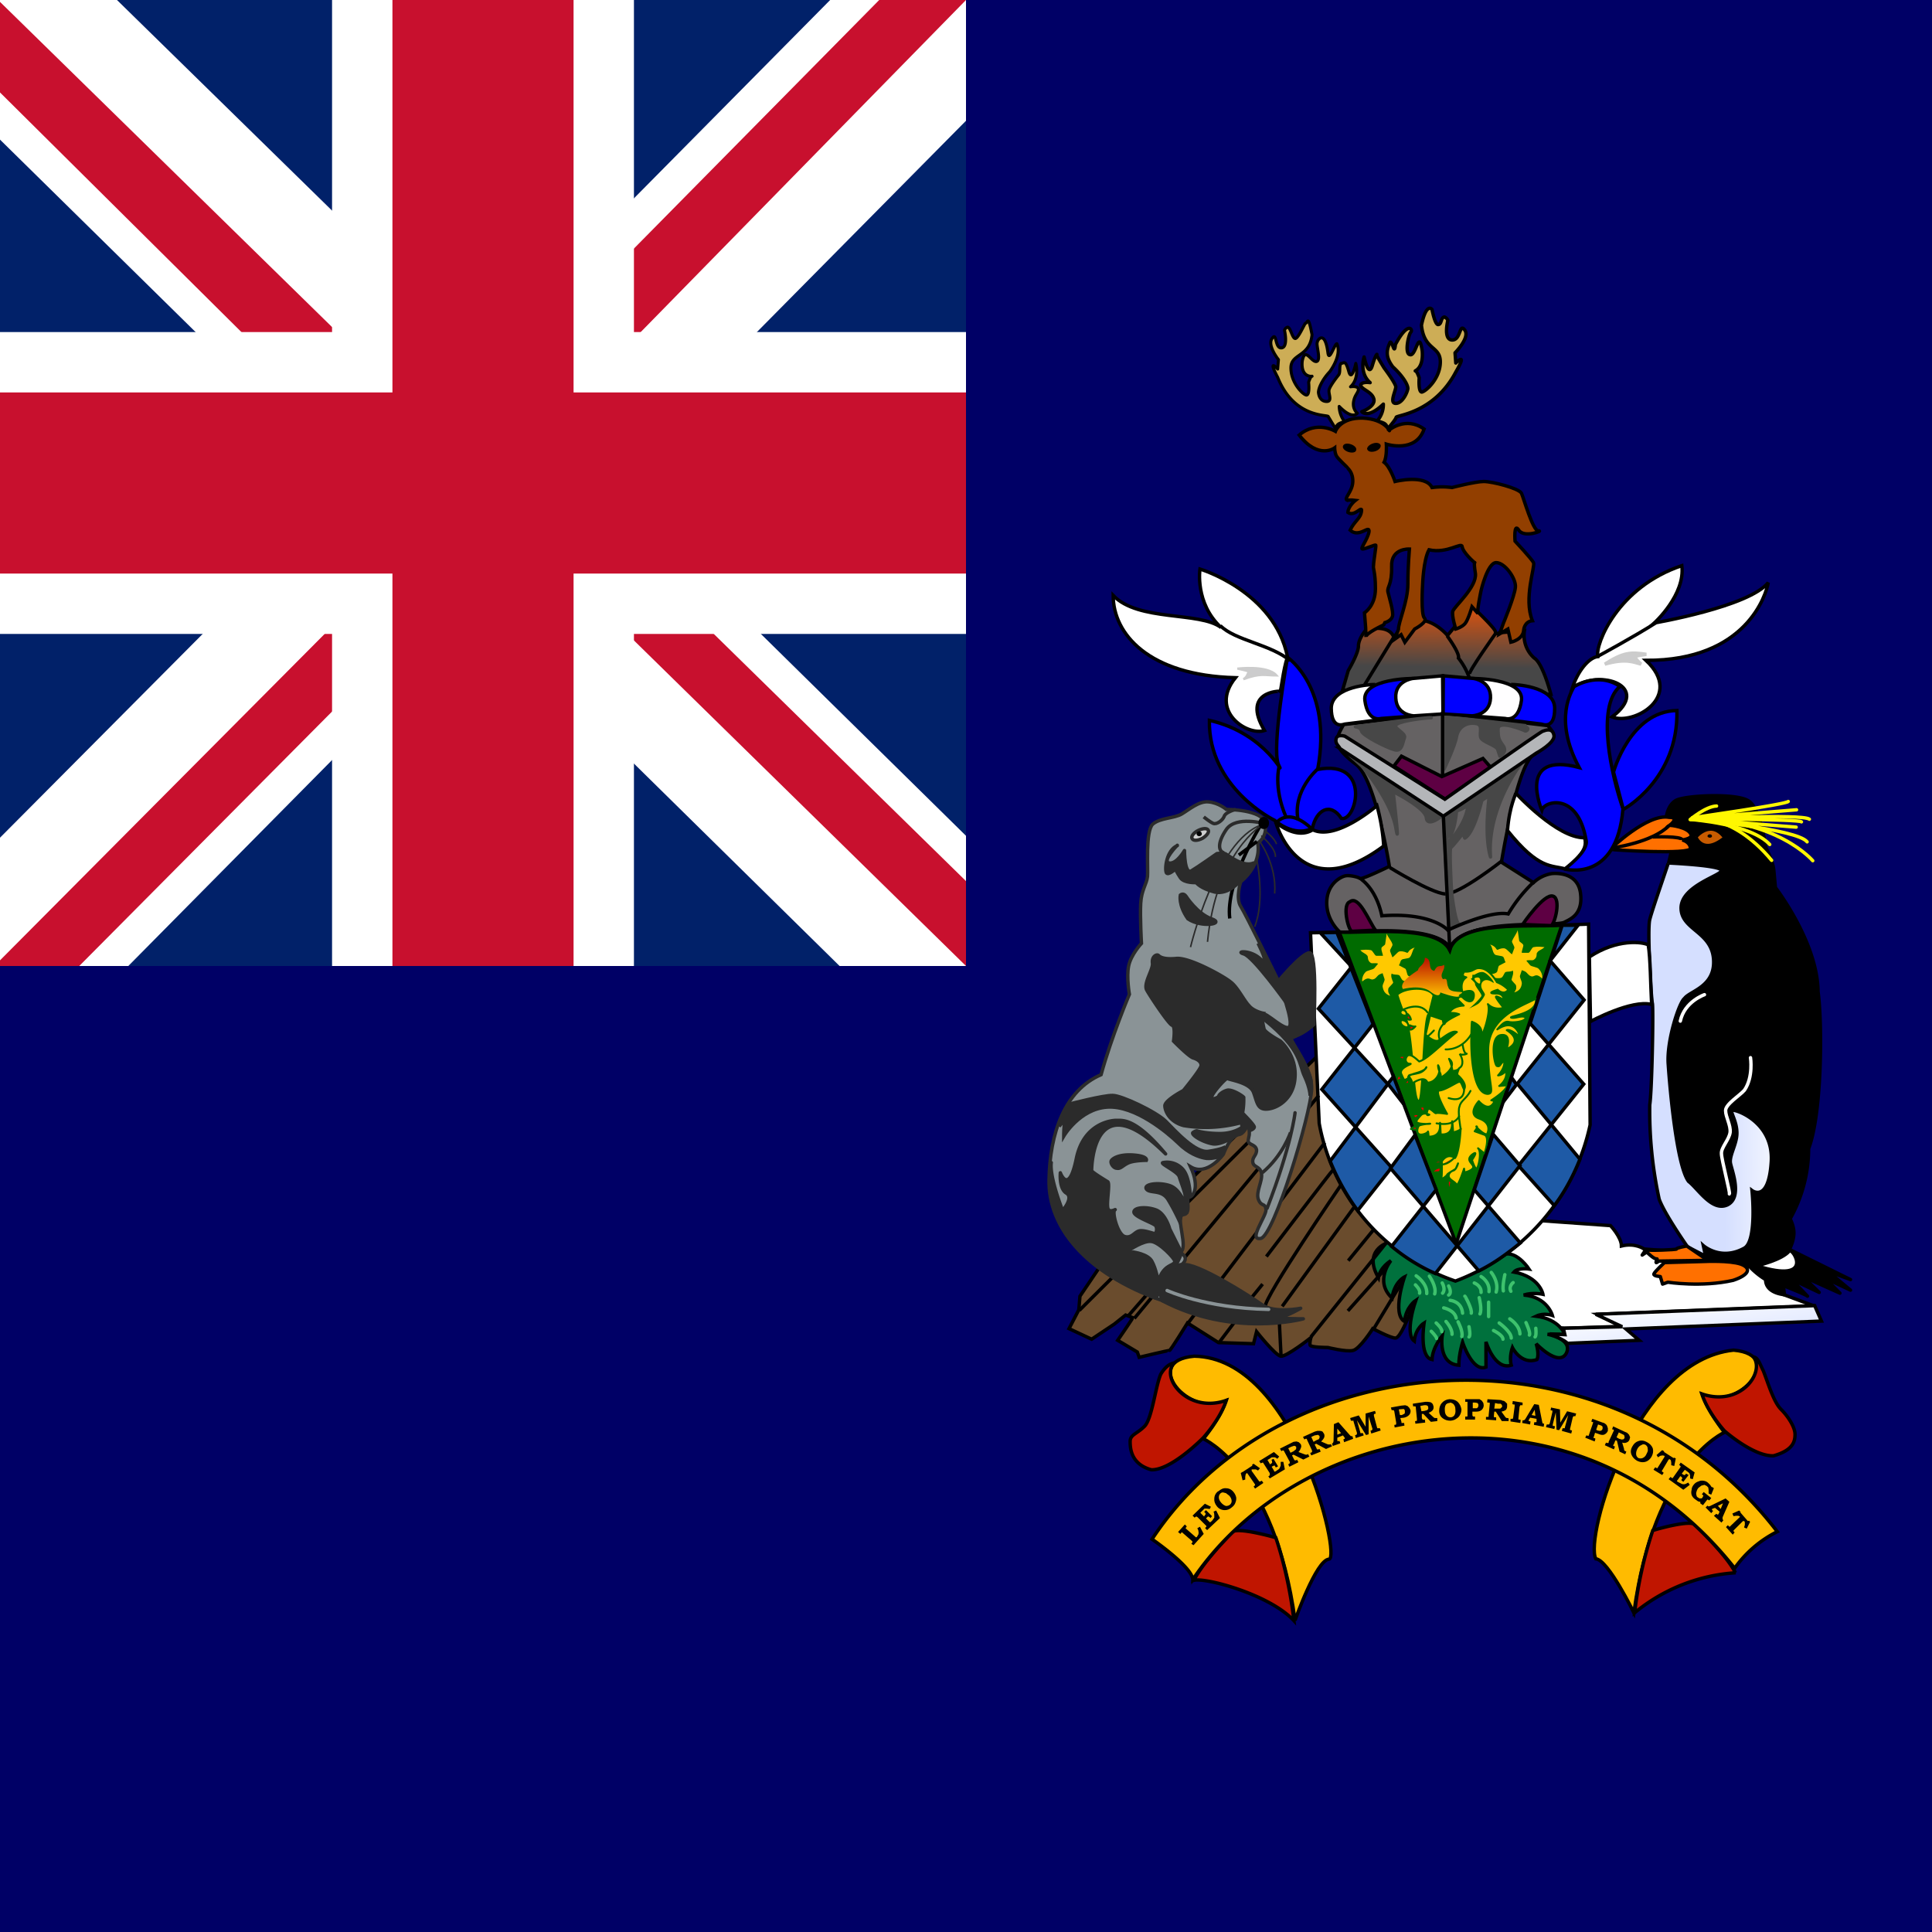 <svg xmlns="http://www.w3.org/2000/svg" width="1em" height="1em" viewBox="0 0 512 512"><defs><linearGradient id="flagGs1x10"><stop offset="0" stop-color="#d5dfff"/><stop offset="1" stop-color="#fff"/></linearGradient><linearGradient id="flagGs1x11"><stop offset="0" stop-color="#474747"/><stop offset="1" stop-color="#f50"/></linearGradient><linearGradient id="flagGs1x12" x1="109.3" x2="110.9" y1="218.5" y2="173.4" gradientTransform="matrix(1.033 0 0 .446 300.5 79.8)" gradientUnits="userSpaceOnUse" href="#flagGs1x11"/><linearGradient id="flagGs1x13" x1="125.9" x2="126" y1="316.4" y2="337.2" gradientTransform="matrix(.842 0 0 .547 300.5 79.8)" gradientUnits="userSpaceOnUse"><stop offset="0" stop-color="#b50000"/><stop offset="1" stop-color="#ffc500"/></linearGradient><linearGradient id="flagGs1x14" x1="407.9" x2="456.4" y1="149.4" y2="147.4" gradientTransform="matrix(.382 0 0 1.204 300.5 79.8)" gradientUnits="userSpaceOnUse" href="#flagGs1x10"/><linearGradient id="flagGs1x15" x1="215.8" x2="229" y1="103" y2="103" gradientTransform="matrix(.507 0 0 .909 300.5 79.8)" gradientUnits="userSpaceOnUse" href="#flagGs1x11"/><linearGradient id="flagGs1x16" x1="117.6" x2="78.2" y1="1040.4" y2="1003.7" gradientTransform="matrix(1.753 0 0 .263 300.5 79.8)" gradientUnits="userSpaceOnUse" href="#flagGs1x10"/><linearGradient id="flagGs1x17" x1="264.7" x2="255" y1="246" y2="226.4" gradientTransform="matrix(.606 0 0 .76 300.5 79.8)" gradientUnits="userSpaceOnUse" href="#flagGs1x10"/></defs><path fill="#006" d="M0 0h512v512H0Z"/><path fill="#6a4c2d" stroke="#000" stroke-width=".9" d="M373.4 348.6s-2.3 6-3.6 6c-1.3 0-6-2.5-6-2.5s-3.5 5.5-5.3 5.8c-1.8.4-6.6-.8-6.6-.8s-4.5 0-4.7-.6c-.2-.7.2-2 .2-2s-6.6 5.2-8 4.9c-1.5-.3-6.4-6.5-6.4-6.5l-.8 3.2l-9.3-.3l-8.2-5.2s-4.6 7.5-4.8 7.3c-.1-.1-8 1.8-8 1.8l-.5-1.4l-5.2-3.1s4-5.8 4-6l-1.9-.7l-3 2.4l-6 4l-6-2.8l2.6-5l.3-3.6l4.8-7.1l58-56.4l28.6 52.8z"/><path fill="#fff" stroke="#000" stroke-width=".9" d="m414.6 352l15-.5l-6.3-3.2l57.5-2.2l-8.1-3l-7.2-9.8l-29.8-2.3s-2.3-1.7-6-.8c0-2.3-2.9-5.4-2.9-5.4l-18.3-1.3l-11.5 7.8l7.7 19.8z"/><path fill="url(#flagGs1x12)" stroke="#000" stroke-width=".9" d="m355.8 182.9l1.5-5.2s2.7-4.5 2.7-6.5s2-4.3 2-4.3s6-1.7 7.4 2c6.5-9.9 14.2-.5 14.2-.5l2.1-2.5l4.3-5.3s6.2 5.8 6.3 6.8c0 1 1 .3 1 .3l6.7-.6a8 8 0 0 0 2.6 7.3c2.3 1.4 4.4 9.6 4.4 9.6z"/><path fill="#656263" stroke="#000" stroke-width=".9" d="M414.6 244.4c1.2-.7 4.8-1.8 4.3-7.2c-.4-5.3-5-5.9-7.6-5.7a9.2 9.2 0 0 0-4.9 2.4l-8.5-5.4s4.3-27 8.8-28.6c4.3-3.1 5-4.4 5-5.1c0-.8-1.5-2.5-1.5-2.5l-27.8-3.3l-26.3 3s-2 3.2-1.7 4.4c.2 1.3.3 2.6 5 6.2c5.2 4 8.8 27 8.8 27s-7.4 3.6-7.8 3.2c-.5-.4-2.7-.9-3.8-.7c-1.2.2-5 2.1-5 7.2c0 5 3.8 8 3.8 8s25.1-3 28.9 4c3.6-8.4 27.5-5.5 30.3-6.9z"/><path stroke="#000" stroke-linejoin="round" stroke-width=".9" d="M441.6 216.5s.3-3 2.4-4.3c2-1.4 16-2.1 19.3 0c3.4 2 4.6 12.3 4.6 12.3s2 3.7 2.2 6.3l.4 4.4s11.2 14.5 11.3 27.6c1.2 8.8 1 32.6-2.5 41.6a38 38 0 0 1-4.9 18.6s1.1 2 1 4c-.1 2.2-1.2 4.1-1.2 4.1l16.2 8l-6-2.2l6 5l-6.8-3.2l4 4l-9.8-4.4l4.3 4.2l-7.4-3.5l4.3 4.5c-.1-.3-6.4-2.8-6.4-2.8l.3 2.4s-5-.3-5-4c-2.5-1.5-4.2-3.4-4.2-3.4l-11.5-2l-13-39l3-66l.8-3.3z"/><path fill="#fb0" stroke="#000" stroke-width=".9" d="M433 427.4s-6.8-14-10.1-14.3c-3-5.7 10.5-52.6 36.5-55.3c14.3 1.2 1.2 16.5-8.2 11.8c1.1 4.1 5.8 10 5.8 10s-18.6 8-24 47.8zm-89.8 2s5.6-16 9-16.2c3.3-.2-9-53.4-35.7-53.8c-14.4 1.2-1.2 16.6 8.3 11.9c-1.1 4.2-5.9 10-5.9 10s18.8 8.2 24.3 48.1z"/><path fill="#00713d" stroke="#000" stroke-width=".9" d="M367.7 329.4c0-.1-6.6 2-2.4 9.2c.4-2.8 3.3-4.5 3.3-4.5s-4.5 5.4.3 9.9c.6-4.3 3.3-5.6 3.3-5.6s-3.4 9.8 0 11.8c.4-3.9 3-5.6 3-5.6s-3.1 8.8-.4 10.8c.3-3.4 2.6-4.8 2.6-4.8s-1.4 9 2.1 9.7c.1-3.2 2.7-6.3 2.7-6.3s-1.2 7.4 4.4 7.8c0-2.9 1-6.1 1-6.1s2.6 8 6.2 6.6v-6.7s2.3 7.6 6.7 6.2c-.6-2.2.3-4.7.3-4.7s2.3 4.7 6.5 3.2c.7-1.4-.2-4.2-.2-4.2s6 6.3 8 2.5c1.8-3.8-5-5-5-5h4.6s-1.4-4-7.6-4.8c2.1-1 4.3-.2 4.3-.2s-1.3-4.9-7.6-5.4c2.4-.8 5.1-.2 5.1-.2s-.8-4.6-7.7-5.9c1-1.2 4-.8 4-.8s-2.8-4.3-6-4c-3 .2-31.6-3-31.5-3z"/><path fill="none" stroke="#3ec26d" stroke-linecap="round" stroke-width=".9" d="M395.8 352.6s2.5 1.2 2.5 2.3m-1-4.3s3.2 2.3 3.2 4m-.4-5.1s2.6 1.6 2.7 4m1.6-3s1.3 2.8.9 3.3m1.7-1.8c.2 2.2-.2 2.3-.2 2.3m-31.5-16.2s3 2 2.8 4.7m-3-2.3s1.4 1.3 1.1 2.2m2.6-4.5s2 2.8 1.4 4.7m2-2.9s1 1.7.1 2.7m1.6-1.9s1 1.8 0 2.4m-1.3 3.4s2.9.6 3.3 2.7m-1.6-4.7s3 .2 3.3 3.4m.6-4.5c.1 0 2 3.5 1.7 4.5m2.1-4.1s.8 3.2.2 4.3m2.3-3.1v3.8m-3.8-8.9s1.9.7 1.8 2.5m0-4.2s2.4 1.4 2.1 4m.6-5.1s2.1 2.5 1.3 5.2m2.3-4.6s-.7 3-.4 4.3m2.6-2.2s-1.3 1-.6 2.3m-11.1 9.4s.5 2.4 0 2.7m-2.9-4s1.4 2.6 1 3.9m-4.2-4s1.7 1.9 1.6 3.4m-4.2-3s1.6 1.4 1.5 2.3m-2.8-.1s1.5 1.5 1.4 1.9"/><path fill="#fff" stroke="#000" stroke-width=".9" d="m347.3 247.2l21.3-.4s14 0 15.5 4.6c2.7-6.1 14.9-5.7 14.9-5.7l22-.8l.4 53.2a56.9 56.9 0 0 1-35.7 41.4a54.5 54.5 0 0 1-36.1-41.8z"/><path fill="#006b00" stroke="#000" stroke-width=".9" d="m354.9 247l31 82.6l28-84.4c-8.7.6-27.4-1.4-29.7 6.6c-3.6-7.1-23.2-4.3-29.3-4.8z"/><path fill="#ffc900" stroke="#006b00" stroke-linecap="round" stroke-width=".5" d="M376 291.7c1.2.6 1.1-22.4 2.7-23.1l1.2-4.8c-1.3-2.4-7.4-2.2-9.6-.2a61 61 0 0 0 1.5 4.3c3 4.9 2.4 24.3 4.2 23.8z"/><path fill="#cdad56" stroke="#000" stroke-linejoin="round" stroke-width=".9" d="M367.7 113.7s2.2-2.5 2.3-3.1c0-.6 10-1 15.8-12c3.3-5.7 0-2.4 0-2.4l-.2-2.7s4-4 2.6-6c-1.5-2.1-1 2.7-3.4 2.6c-2.4-.1-1.1-5.2-1.1-5.2s-.2-.6-.9-.9c-1 .1-.7 1.9-1.6 2c-.9.3-1.7-4-1.7-4s-1.5-2-2.8 4.2c.7 6.7 5 5.4 5 9.7c0 4.4-3.8 7.8-4.9 8c-1 0-.7-3.8-.7-3.8s-.6-1.8-1-1.8s2.2-.4 1.8-5.3c-.9-6-1.6 1.4-3.2 1c-1.6-.2-.4-5.4.2-6c.6-.6-.7-3.1-4.1 3.3c-.3 3-.7-.8-1.4-.6c-1.2 2.5-1 4.2.7 6.5c2.5 2.3 4 4.6 4 5.8c-.2 1.2-1.5 3.9-3.2 3.9c-1.8 0 0-3.3 0-4.4c-.1-1-3.1-5-3.1-5s-2.1-3.4-2-3.5c.3-.1-.1-.6-1.1 2.8c-1 3.5-2.2-2.2-2.2-2.2s-1.4 4.2 1.6 6.8c-2.3-.3-2.5.6-2.5.6c0 1.2 3 1.7 3.5 3.8c.4 2-3.2 3.3-3.2 3.3s1.5 2 5.7-2a6.5 6.5 0 0 1-1.6 4.4c1.4.6 2.5.5 2.7 2.2z"/><path fill="#cdad56" stroke="#000" stroke-linejoin="round" stroke-width=".8" d="m354 113.7l-2-3.3c0-.6-9 .6-13.4-10.4c-2.8-5.3 0-2.2 0-2.2l.2-2.5s-3-3.7-1.7-5.6c1.3-1.9.7 2.5 2.4 2.5c2 0 .9-4.7.9-4.7s.2-.6.8-.8c.8 0 1.2 2.8 2 3c.7.2 2.2-3.2 2.7-4c.7 0 .7-2.7 1.8 3c-.6 6-5.6 4.9-5.6 8.8c0 4 3.2 7.1 4.1 7.2c1 0 .6-3.4.6-3.4s.5-1.6.9-1.6c.3 0-3 .6-2.6-3.9c.7-4.2 2.4.3 3.8 0c1.3-.3-.2-4.5.2-5.1c0-.6 2-3.4 2.8 2.7c.3 2.8 1.8-2.4 2.4-2.3c1 2.3-.4 5.3-1.9 7.4c-2 2.1-3 4.4-3 5.5c.1 1 .6 2.4 2.2 2.4c1.5 0 .5-1.9.6-2.9c0-1 2.6-4.2 2.6-4.2c.5-.8 0-2.3.6-3c.8 0 1.1-1.1 2 2c.8 3.2 1.9-2 1.9-2s1.1 3.9-1.4 6.2c2-.3 2.1.6 2.1.6c0 1-1 1.5-1.3 3.4c-.3 2 1 3 1 3s-1.2 1.9-4.8-1.8a7 7 0 0 0 1.4 4c-1.2.5-2.1.5-2.3 2z"/><path fill="#ffc900" d="M408.7 259.3c-1.9-1.7-2-.2-3-.6c-.4-.1-.8-.6-1.2-1c-.3-.3-.7-.4-1.2-.6l-.5 1.5c-.1.5.5 1.3.5 2c-.1 1.1-.6 2-2 2.4c.4-.7.6-.8.5-1.7c0-.5-1.4-1.4-1.2-1.8c.2-.8.6-1.6.3-2.3c-.5.4-1.3.2-1.9.4c-.4.2-.5 1.1-1.1 1.5c-.7.3-2.2.1-3.5-.6c.8-.6 1.4-.2 2.2-.8c.4-.3.3-1.5.7-1.8l1.7-.9c-.3-.4-.3-1-.6-1.4c-.4-.4-2-.3-2.3-.7c-.7-.8-.5-1.8-1.2-2.6c1.8.6 1.5 1.5 2 1.4c.8-.4 1.6-.5 2-.3c.5.2 1.4 1.3 1.8 1.5l.6-1.6c.2-.5-.7-1.4-.6-1.9c.4-1 1.2-1.9 1.5-2.9l.4 2.8c.1.4 1 .7 1.1 1.2c0 .5-.5 1.6-.4 2h1.8c.5-.2.8-1.4 1.3-1.5c1-.2 1.8-.1 2.9 0c-.8.8-1.4.7-1.9 1.4c-.4.3.2 1.3-1 2c-.4.2-1.5-.1-1.9.2l1 1.2c.4.4 2 .5 2.3 1c.7.7 1 1.7.9 2.5m-47.7.8c1.9-1.6 2.1-.2 3-.6c.5-.1.8-.6 1.2-1c.3-.3.7-.4 1.2-.6l.5 1.5c.2.5-.5 1.3-.5 2c.2 1.2.6 2 2 2.5c-.4-.8-.6-.9-.5-1.8c0-.5 1.4-1.4 1.3-1.8c-.3-.7-.7-1.6-.4-2.3c.6.4 1.3.2 1.9.4c.5.2.5 1.1 1.2 1.5c.7.3 2.2.1 3.4-.6c-.7-.6-1.4-.2-2.1-.7c-.4-.3-.4-1.6-.8-1.9l-1.7-.9c.4-.4.3-1 .7-1.4c.3-.4 1.9-.3 2.2-.7c.7-.8.6-1.8 1.3-2.6c-1.8.6-1.6 1.5-2 1.4c-.9-.4-1.7-.5-2.2-.3c-.4.2-1.3 1.3-1.7 1.5l-.6-1.6c-.2-.5.8-1.4.6-1.9c-.3-1-1.2-1.8-1.5-2.8l-.4 2.7c0 .5-1 .7-1 1.2c-.1.5.4 1.6.4 2h-1.8c-.5-.2-.9-1.4-1.4-1.5c-1-.2-1.8-.1-2.8 0c.7.8 1.3.8 1.8 1.4c.4.3-.1 1.3 1 2c.4.2 1.5-.1 1.9.2l-1 1.2c-.4.4-2 .6-2.3 1c-.7.7-1 1.7-.9 2.5"/><path fill="#ffc900" stroke="#006b00" stroke-linecap="round" stroke-linejoin="round" stroke-width=".5" d="M407 264.6c-1.7 1.4-12.5 4.1-12.6 13.5c-.1 9.4 1.9 11.6-.1 11.8c-4 0-4.5-10.5-4.4-15.1c.1-4.7.2-4 .2-4s2.7.8 2.5 3c-.2 2.3 2.7-5.6 1.7-7.7c1.8 1.8 4.1 1 4.1 1c0-.2-1.3-1.6-1.9-2.7c-.5-1 2 .6 2 .6s.1-1.8-2.1-1.7c-3 0 .5-1 .5-1s1.6 1.6 2.8 0c-1.3-1.4-3-2-3-2s-1.6-3-3.8-3.6c-2.4-.6-2 1-4.9.8c-.5 1-.5 1.2.6 1.5c-2 1.3-1 4-1 4s3.1-1.3 3 .8c-.1 2.2-1.8 1.8-3 .5c-1-.6-1.3.6-1.3.6l1.6 1.6s-3 0-3.8 2a5 5 0 0 1 2.6.3s-3.5 1.6-3.8 2.4c-.4.8-.5-1-.6-1l-3.3-1.1l-1.2 5.1s2.3 2.2 3.5 1.5c1.2-.7 3.5-2.8 4.8-2.2c-3.9 3-7.8 7.2-10 7.8c-.5-.4-2.4-2.4-3.2-1.4c-.8 1-.2 2.1.8 2c1 0-3.2 1-2.3 2.8c.8 1.8.7 1.6 1.5 1.2c.8-.5-.7-.6 2.3-1.5c2.9-.8 2.8-1.6 2.8-1.6s-.6 1.3-2.2 1.6c-1.5.4-2.8.4-2.4.9c.3.4 1 1.3.7 1.8c-.2.4 3.3-2.5 4.2-.2c2.3 0 3.9-3 2.8-4.6c0 1.8 1.2 2.4.5 3.2c-.6.8 5.3-2.7 2.4-4.9c.8 1.8.9 3.2.9 3.2s1.3 0 1.7-.6c.3-.4-.7 1.4-.3 1.7c.5.4 2.6 2.4 1.7 3.8c-.5-.8-.7-2.1-1.3-2c-.7.1-3.5 2.1-5.2 2.3c-1.6 0 2 6.2 2 6.2s-2.5-.4-2.9-.2c-.3.3-2-2.1-2.3-.7c-.6 1.8.5 1.1.5 1.1s-1.4-.7-2.2.1c-.8.9-1.6 1.7-1 2c.6.4 3 .4 3.4.3c.3-.1-2.8.2-3 .6c-.3.3-.7 1.7 0 2.1c.6.5 2.3-.2 2.4-.6c.1-.3.2 1.3.2 1.3s3 .3 3-2.7s.2 2.1.2 2.1s2.9.5 3-2.5c0-3 .3 2 .3 2s2-.5 2-1s-.2 6-1.5 7.8c-2.2-1.5-3.5.9-3.5.9s.1 3.5-.1 4.3c-.2.8 1.4-.5 1.5-.8c.2-.4 2.2-1.4 2.3-1.6l.6-1.4s-.4 1.6-1.2 1.9c-.8.2-1.5 1-1.2 1.8c.3.7 1.6 1.2 2 1.9c.4.7 2-4.2 2-4.2l.1 1s2-.4 2.3-1.3c.2-1-2.2-1.8-.3-3.4c2-1.5 0 1.4 0 1.4s.7 2.3 1.2 2.3c.4 0 1.5-4.3.4-5.4l1.7 1.4s1.6-4.5-.1-5l-2.5-.9s1-1.2.5-1.3c-.5-.1 2.3 2.6 2.8 2c.4-.8 1-3-2.2-4.1c-3.2-1.2 0-4.6 0-4.6s2 2.4 3.4 1.1c1.4-1.3-.1-1.3-.1-1.3s4.1-2.6 4.2-4l-2.1.2s2.3-1.6 1.8-4c-1 1.2-2.1 1.2-2.1 1.2s2-2 1.6-3.9c-1.2 1-1 1.7-1.9 1.4c-.7-.2-2-7.7 1-8.2c3.2-.5 1.5 3.7 1.6 3.7c.1 0 4.7-2 0-5c1.1-.4 3.5 1.8 3.5 1.8s-1-5.3-6-2c1.2-1.4 2-2.2 3-2c1 .3 4.5 0 4.5-1.1c-.8-.8-2.7.3-3.8 0c-1-.4 7.2-1 6.5-5z"/><path fill="none" stroke="#006b00" stroke-linecap="round" stroke-width=".5" d="M371.6 267.7s4.5-2.5 6.7.6m1.7 4.8s-1.5 1.6-1.8 1.6m4.9 3.4s4.1.4 6.8-4"/><path fill="none" stroke="#006b00" stroke-linecap="round" stroke-width=".5" d="M387.6 276.8s.3 2.4 1 2.4c.6 0-1.1.6-1.8.1c.8 1 1.2 3 0 3.7"/><path fill="#e80000" stroke="#006b00" stroke-linecap="round" stroke-width=".5" d="M385.4 306.8s-1.4 1.7-3.2 1.8"/><path fill="none" stroke="#006b00" stroke-linecap="round" stroke-width=".5" d="M387.1 299.2s-.9-4.8-.3-6c.3-1.5 1.8-2 2.9-4.1"/><path fill="none" stroke="#006b00" stroke-linecap="round" stroke-width=".5" d="M386.7 295.8s-1.1 2.8-6 1.9m7.3-9.1s.3 3.8-4.1 2.4m-1.4-19.6s-1.8 1.7-1 4"/><path fill="#006b00" d="M389.2 267.3s2.4-1 2.8-1.5a7 7 0 0 0 1.5-2.1c.2-.7-1.6-1.8-.7-3.4c.6-.7 1.4-.8 2.7 0c1.3.9-1.2-2.6-2.6-2.7c-1.3-.1-2.2 1-2.5.7c-.4-.2 0 1-.5 1s1.1 1 1 1.5c0 .6 1.8 2.6 1.7 3.1c-.1.5-2.8 3.2-3.4 3.4"/><path fill="#ffc900" stroke="#ffc900" stroke-linecap="round" stroke-linejoin="round" stroke-width=".5" d="M391 259.4c1-.3 1.1 0 1 1c-.5-.3-.7-.5-1-1"/><path fill="#e80000" stroke="#006b00" stroke-linejoin="round" stroke-width=".5" d="M383.8 312.5s-.4 2.5.5 2.7c0-1 .2-1.6.4-1.9l-1-.8zm-2.1-3.1c-.8 0-2.3.7-1.9 1.6c.7-.7 1.4 0 1.8-.6c.2-.2.2-.7.1-1zm0-1.7s-1.3-.3-1.5.7c.9-.1 1.2-.2 1.5 0zm-5.7-14.1s.8.3 1 1.2c.7-.4 1-2.3-1-1.2zm-2 2.1c.1 0 1.7-1 2 0c-.4.3-.6.6-.9.6c-.2 0-.6-.6-1-.6zm-.1 3.5s1-1 1.5-.4c.3.7-.4.6-.4.6zm-1.4-19.2s-1.4-.6-2 .4c1 .1 1.3.4 1.7.8c-.2-.4-.3-1 .3-1.2zm-2.5 7.2s0-1.6.7-2.3c.4.3.5.6.8 1.1c-.5.2-1.3.2-1.6 1.2zm3.4-1.2s-1.4.7-1 1.5c.5-.5 1-.3 1-.4v-1z"/><path fill="#ffc900" stroke="#006b00" stroke-linejoin="round" stroke-width=".5" d="M371.3 270.5c-.5.6.7 2 1.9 1.7c.3-1.4-1.6-2.2-1.9-1.7z"/><path fill="none" d="M371.3 267.7c-.2.7.8 1.6 1.4 1.4c.2-.7-1.1-2-1.4-1.4"/><path fill="#e80000" stroke="#006b00" stroke-linejoin="round" stroke-width=".5" d="M372.7 269.4s.2 1.1 1.2.8c-.1-.9-.9-1.5-.9-1.5c0 .2.2.6-.3.7zm.7 3.3s.5.7 1.7-.7c-.5.2-1.5-.3-1.5-.3s0 1-.2 1z"/><path fill="#ffc900" stroke="#006b00" stroke-linejoin="round" stroke-width=".5" d="M371.3 267.9c-.5.6.2 1.4 1.4 1.2c.3-1.4-1.1-1.7-1.4-1.2z"/><path fill="url(#flagGs1x13)" d="M371.8 262.1s4.8-1.3 7.3.7c2.6 2 2.6.2 2.6.2s3.7 1.4 4.8 1.1c1-.3-.8.1.7-.8s-3 .2-3.4-1.7c-.6-1.1.1-2.6-1.4-2.1c-1.1-1.4.7-2.4.3-3.8c-1.1.7-1.7-.3-2.6 1.6c-2-.4-.3-3.2-2.5-3.5c0 2-1.7 2.2-1.8 3.3c-1 .7-5.3 3.3-4 5"/><path fill="#c01500" stroke="#000" stroke-width=".9" d="M316.4 418.8c3-.8 20 3.7 26.5 10.7c-1.4-12.5-4.8-22-4.8-22s-10.1-2.9-11.5-1.5c-2 2.1-8.1 8.5-10.2 12.8zm-5.2-57.6c-1.2.2-2.4 1-3.6 3c-1.4 3.3-2.3 11.8-4.3 13.8s-3.8 2.2-3.8 4c0 1.8.2 6 5.6 7.5c5.3.2 13.8-8.5 13.8-8.5s4.4-4.8 6.1-9.9c-10.2 3.6-17.6-6-13.8-9.9zM460 416.8a46.8 46.8 0 0 0-26.8 10.6a108 108 0 0 1 4.8-21.8c1.2-.4 10-2.9 11.3-1.5c2 2.1 8.5 8.5 10.6 12.7zm4.7-57.2c1.2.2 1.6 1.7 2.6 3.7c1.3 3.3 2.7 8.2 4.7 10.2s3.7 4.8 3.7 6.6c0 1.8-.4 4.2-5.7 5.7c-5.3.2-13-6.6-13-6.6s-4.3-4.7-6-9.8c10.2 3.5 16.8-5.6 13.7-9.8z"/><path fill="#fb0" stroke="#000" stroke-width=".9" d="M305.3 407.9s10.6 7.3 10.8 10.7c28.7-42.6 101.9-55.8 143.6-3a30.7 30.7 0 0 1 11.3-9.7c-44-57.3-131.3-50.2-165.7 2z"/><path fill="#1e5aa6" stroke="#000" stroke-width=".9" d="M414 245.2h4.2l-7.4 9.4l9 10.4l-17.7 22.2l16.6 20c-1.8 4.5-4 8.6-6.8 12.3l-9.5-10.6l17.3-21.6l-14.2-16.1zm-59.7 1.9l-4.4.1l8.3 9l-8.8 11.1l18.4 20l-15.3 20.4a60 60 0 0 0 7.3 13.1l9-11.4l-18.5-20.7l13.6-17.3z"/><path fill="#1e5aa6" stroke="#000" stroke-width=".9" d="m375 300.8l-6.5 8.8l23.4 27.2c4.2-2.1 7.4-4.5 11-7.4l-12.2-14.1l5-14.7l7.1 8.3l-22.4 28.6a48.9 48.9 0 0 1-11.6-7.2l11.8-15zm-7.2-13.6l4.2 5.4l-2.7-7.3zm30.6 4.8l3.5-4.6l-1.3-1.8z"/><path fill="none" stroke="#fff700" stroke-linecap="round" stroke-width=".9" d="M447.9 217.2s4.1-3.5 7-3.6"/><path fill="none" stroke="#fff700" stroke-linecap="round" stroke-width=".9" d="M448.5 216.7s24.7-3.5 25.4-4.3m-25.3 4.6c0-.2 27.5-2.4 27.5-2.4"/><path fill="none" stroke="#fff700" stroke-linecap="round" stroke-width=".9" d="M448.5 217s29.2-1.4 31 .1m-31.1-.1s28.6.1 29 .8m-28.9-.8l27.5 2.2m-27.8-2.1c.1 0 28 2.5 30.7 6"/><path fill="none" stroke="#fff700" stroke-linecap="round" stroke-width=".9" d="M480.4 228.1s-9.5-11.3-32.3-11"/><path fill="none" stroke="#fff700" stroke-linecap="round" stroke-width=".9" d="M448.2 217.2s15.8 1.1 20.8 6.6"/><path fill="none" stroke="#fff700" stroke-linecap="round" stroke-width=".9" d="M448.5 217s10.2-2 21 11"/><path fill="url(#flagGs1x14)" stroke="#000" stroke-width=".9" d="M442 228.7s14.2.6 14.2 2c0 1.3-10.5 4-10.7 9.8c-.1 5.9 8 6.3 8.6 13.6c.6 7.4-6.3 8.5-7.7 10.5c-1.4 1-4.8 11.3-4.3 17.5c.4 6 2.2 26.8 5.4 31c2.5 1.9 6.2 8.1 10.3 6.2c4-2 1.2-9 .8-11c-.4-2 1.7-5.1 1.7-8c0-3-1.6-5.3-1.4-6c.1-.7 11.2 2.6 10.5 13.6c-.7 11-5.1 7.6-5.1 7.6s1.4 13.5-2.1 15.3c-6.2 3.4-10.8-.7-10.8-.7l.6 2.8l-4.8-2.5s-6.1-8.7-7.5-12.6a110 110 0 0 1-2.5-25c.6-3.8 1-25.7.7-26.9c-.3-1-1.4-19.4-.7-22.2c.7-2.8 5-15 4.9-15z"/><path fill="#ff7000" stroke="#000" stroke-width=".9" d="M426.8 225s9.8-9.5 15.5-8.4c3 0 .2 2.1.2 2.1s5 .4 5.7 2.6c.1 1-2.4 1.3-2.4 1.3s2 .4 2.2 2.2c.2 1.8-21 .4-21.2.3z"/><path fill="none" stroke="#000" stroke-width=".9" d="M427.3 224.7s10.6-1.4 15-5.9"/><path fill="none" stroke="#000" stroke-width=".9" d="M438 221.8s7.8-.3 7.8.8"/><path fill="#fff" stroke="#000" stroke-linejoin="round" stroke-width=".9" d="M465.7 335.4s6.6-1.5 8.5-3.9c1-.8 6.9 8.8-8.5 4z"/><path fill="none" stroke="#fff" stroke-linecap="round" stroke-width=".9" d="M463.9 280.3s.8 5.1-1.6 8.6c-1.2 1.4-5 3.7-5 5.4c0 1.7 1.4 3.9 1.2 5.8c-.3 2-2.4 4-2.3 5.6c0 1.6 2.4 10.5 2.1 10.7m-6.6-52.8s-5.3 1.8-6.4 7"/><path fill="#c75b00" stroke="#000" stroke-width=".9" d="M449.4 221.8s1.8 5 7.7.2c-3.8-5.1-7.7-.1-7.7-.2z"/><path d="M453.7 221.6c0 .2-.2.4-.6.4c-.3 0-.6-.2-.6-.4c0-.3.3-.5.6-.5c.4 0 .6.2.6.5"/><path fill="#fff" stroke="#000" stroke-width=".9" d="M401.7 210.2s11 12 18.2 11.8c1.3 3.5-3.2 6.8-5 8.3c-3.7-1.1-7 .3-15.4-10.2c.5-6.6 2.3-9.7 2.2-10zm15-27.9c1.4-4.4 4.3-8 6.7-8.3c-.6-3.4 5.3-18.4 22.3-24.1c1 7.7-7.3 15.2-7.3 15.2s25.1-4.3 30.2-10.7c-.5 2.9-5.6 20.7-32.4 20.6c10.2 9.6-3.2 17.3-9 15c10.6-8-3-13-10.5-7.7z"/><path fill="#cccccd" stroke="#ccc" stroke-width=".9" d="M425.3 176c5-3.2 6.9-3.2 11-2.6c-3 .4-3 .6-3 .6s-.2.4 1.6 2c-2-.5-3.9-1.6-9.6 0z"/><path fill="none" stroke="#000" stroke-width=".9" d="M423.3 174s10-5.4 15.6-9"/><path fill="#00f" stroke="#000" stroke-width=".9" d="M414.7 230.3s13.8 3.8 15.4-16c-3-8.6-7.2-27-.8-32.4c-5.9-4-12.2.1-12.2.1c-.4 1-5.6 8.4 1.4 21.4c-16.7-4.4-9.9 11.3-9.9 11.3c.7-2.5 9.5-4.8 11.7 7.8c1 3.1-6 8-5.6 7.8z"/><path fill="#00f" stroke="#000" stroke-width=".9" d="M430.2 214.5s14.6-7.9 14.2-26.2c-12.4.2-16.8 16.3-16.8 16.3z"/><path fill="#fff" stroke="#000" stroke-width=".9" d="M364.9 213.5s-10.8 9.4-17 6.4c-4.5 2.8-9.8-2-9.8-2s6.2 23 28.6 6.3a53 53 0 0 0-1.8-10.7z"/><path fill="#00f" stroke="#000" stroke-width=".9" d="M347.8 219.5c1-4.8 4.7-7.1 7.7-2.6c4 .8 8-15.7-6.3-13c4-21.6-8-29.7-8-29.7s-4.3 24-2.4 28.4c2 4.4-2.8-8.2-18.3-11.7c-.3 18 17.3 26.5 17.3 26.5s5 4.6 10 2.1z"/><path fill="none" stroke="#000" stroke-width=".9" d="M349.2 203.8s-6.7 5.7-5.2 13.5m-5-14.3s-1.6 5.6 1.8 13.5"/><path fill="none" stroke="#000" stroke-width=".9" d="M338 218.4s3-5.1 9.8 1.4"/><path fill="#fff" stroke="#000" stroke-width=".9" d="M339.2 183.2c0-.1-10.3 0-4.1 10.4c-4.6 1.5-14.8-5.2-7.7-14c-23-.6-32.4-11.6-32.4-21.8c6.7 7 22.9 4.2 28.6 8.5c-7-6.5-5.6-15.5-5.6-15.5s19.7 5.9 23.2 23.3c-1.2 3.4-1.7 9.4-2 9.1z"/><path fill="none" stroke="#000" stroke-width=".9" d="M323.4 165.8c3.8 3.9 13.5 5 18.5 9.3"/><path fill="#cccccd" stroke="#ccc" stroke-width=".6" d="M327.9 177.2s8-1 10.4 1.8c-3.2 0-4.2-.7-8.8 1c1.3-.7 1-1.9 1.7-1.9s-3-.9-3.3-.9z"/><path fill="#923f00" stroke="#000" stroke-width=".9" d="M368.1 114s4.4-3.8 9.3-.3c-2.2 6.5-10 4-10 4s.2 3.3-.6 4.8c1.6 1.2 2.9 5.1 2.9 5.1s8-2 9.8 1.6c3-.4 5.3 0 5.3 0s6.2-1.6 8.4-1.6c2.3 0 9.3 1.8 10 3.1c.6 1.3 3 10 4.5 10c1.6-.2-3.8 2-5.2-.2c-1.4-2.2-1 2.9-1 2.9s4.4 4.7 4.9 5.7s-2.7 9.5-.3 15.4c-2.1.2-2.3 2.4-2.3 2.4c-.1 2.6-3.4 3.3-3.4 3.3l-.8-3.5l-2.2 1.3l1-2.8s3-7.2 3.2-9.6c.2-2.3-2.8-6.5-5.1-6.5s-4 7.4-4 7.4s-1.2 5.6-.8 6.1l-1.6-1.8s-1 3.4-1.8 4.4c-.8 1-2.5 1.5-2.5 1.5s-1.1-3.4-.8-4.7c.4-1.3 6.4-6.4 6-10c-.6-3.7 0-2.8-.2-2.9c-.2-.1-3.1-2.7-3.3-4.2c-.1-1.4-3.9 1.9-8.8.8c-1.5 2.7-1.7 9.3-1.7 9.3s-.5 7.9.5 8.8c1 1-2.6 2.9-2.6 2.9l-2.6 3.5l-1-2l-1.7 1.2l1-2.6c0-2 2.5-7.4 2.5-12c0-4.5.4-9.3.4-9.3s-4.9-.3-4.7 4.6c.1 5-1.2 5.3-1 6.7c.3 1.4 1.6 5.4 1.2 6.6c-.4 1.2-2 1.6-2 1.6l-.3.6s-4.8 2.2-4.7 3.2l-.1-2.6l-.3-3.8s2.9-1.8 2.9-6.4c0-4.6-.7-5.2-.5-6.2c0-1 .7-4.9.6-5.3c-.1-.3-2.7 1-3.5 1c-.8 0 1.4-2.6 1.7-4.6c.2-2-2.6 1.8-5-.4c1.1-2.4 2.8-3.1 3-5c.3-1.8-1.8 1.6-3.6.3c.1-1.7 2-3.2 2-3.2s-1.5-.2-2.1 0c-1.2-.4 1.3-2.2 1.4-4.9c.1-2.6-1.4-3.6-1.4-3.7c0-.2-2.6-2.4-3-3.3c-.4-.9-.4-2-.4-2s-4.3 3.2-9.4-3.4c4.6-4 9.6-1 9.6-1s1.3-3.7 7.3-3.5c6 .3 7.2 3.7 7 3.3z"/><path fill="#00f" stroke="#000" stroke-width=".9" d="M400.9 181.4s11 .3 11.1 6.2c.1 5.9-3.3 4.3-3.4 4.3l-8-1z"/><path fill="#fffeff" stroke="#000" stroke-width=".9" d="M390.2 179.8s13.7-.1 13 5.8c-.8 6-4.3 4.8-4.3 4.8l-6.6-.5z"/><path fill="#00f" stroke="#000" stroke-width=".9" d="m382.5 179.1l8 .7s4.7.6 4.5 5.2c-.2 4.6-4.9 4.7-4.9 4.7l-7.7-.5z"/><path fill="#fff" stroke="#000" stroke-width=".9" d="M364 181.4c-.1 0-11 .3-11.2 6.2c0 5.9 3.4 4.3 3.5 4.3l8-1z"/><path fill="#00f" stroke="#000" stroke-width=".9" d="M374.6 179.8s-13.6-.1-12.9 5.8c.8 6 4.3 4.8 4.3 4.8l6.6-.5z"/><path fill="#fff" stroke="#000" stroke-width=".9" d="m382.3 179.1l-7.9.7s-4.8.6-4.5 5.2c.2 4.6 4.8 4.7 4.8 4.7l7.7-.5z"/><path fill="#5e0043" stroke="#000" stroke-width=".9" d="M403.5 245s5.7-8.4 8.1-7.5c2.1.7.5 7.2-.5 7.8zm-39 1.5c-1.8-2.5-4.4-9.4-6.8-7.5c-2 .7-.5 7.2.5 7.8z"/><path fill="none" stroke="#000" stroke-width=".9" d="M368.3 229.9s11 6.8 14.7 7c3.7.2 15.2-8.9 15.2-8.9"/><path fill="#5e0043" stroke="#000" stroke-width=".9" d="m369.4 203l2-2.6l10.7 5.4L393 201l2 2.3l-12 8.5z"/><path fill="#474747" stroke="#474747" stroke-linejoin="round" stroke-width=".9" d="M360.9 203c.9 1 7.7 9.4 9 16.3c1.2 7-.7-9.5-.7-9.5s8.5 4.2 8.8 6.9c.2 2.6 4-.2 4.2-.7l-24.6-16zm42.1-.5s-9 11.8-8 24.6c-1.8-6.1-.3-16.3-.3-16.3l-2 1.3s-2 8.6-4.5 10c-.5-1-.4-1.4-.4-1.4s-2.7 3.5-3.3 3.9c-.5.3.2 12 .2 12s1 8.4 2 8.3a36 36 0 0 0-2.7 1.5l-1.1-22.5l2.5-2.5s3.4-4.1 3.6-8.1a8 8 0 0 1-3 1.6s-.5 5.7-1.8 6.5c-1.4.8-1.4 2.2-1.4 2.2l-.3-7.4z"/><path fill="none" stroke="#000" stroke-linecap="round" stroke-width=".9" d="m382.5 216.1l1.7 35.5"/><path fill="none" stroke="#000" stroke-width=".9" d="M360.7 233s4 2.5 5.5 9.7c13.4-1 17.5 3.8 17.5 3.8s11-5.3 16-4.3a39 39 0 0 1 6.8-8.5"/><path fill="#b4b6b9" stroke="#000" stroke-width=".9" d="m355 198.3l27.5 18l24.6-16.7s5.2-2.8 4.7-4.8c-.4-2-2.2-1.3-3-1c-1 .4-25.9 18-25.9 18l-26.5-16.7s-2-.6-2.3.6c-.4 1.3.7 2 1 2.6z"/><path fill="#474747" stroke="#474747" stroke-linejoin="round" stroke-width=".9" d="M404 193.6s-7-3-7-.4s.3 2.9 1.4 4.5c1.1 1.7-.9 2.7-.9 2.7l-.6-1.8c-.4-1.1-4.2-2-4.5-3.2c-.4-1.4.8-3.5-1.5-3.7c-2.2-.3-4.4.9-4.9 3.5c-.4 2.5-3.3 8.6-3.3 8.6l.3-13.7c5 .3 14.2 1.4 21.2 2.2c-2.1-.3.8.2.7.9c-.2.6-.9.6-.8.4zm-24.7-3.4c-1.3 0-7.6.7-9.1 1.7c-1.6.9 2.5 2.3 2 3.6c-.5 1.2-.6 3.8-2.6 3.2c-2-.5-8.6-3.8-8.8-5c-.2-1-1.6-1.1-1.6-1.1s19.2-2.6 20-2.4z"/><path fill="none" stroke="#000" stroke-width=".9" d="M382.3 188.6v16.8m-12.9-36.6l-7.9 12.9"/><path fill="url(#flagGs1x15)" stroke="#000" stroke-width=".9" d="M383.5 168.5s3.4 4.6 3 5.9a18 18 0 0 1 2.9 5.3"/><path fill="none" stroke="#000" stroke-width=".9" d="M396.4 167.8s-7.2 10.1-7 10.9"/><path d="M359.4 119.3c-.1.6-1 .8-2 .5c-1-.3-1.7-1-1.5-1.6c.2-.6 1-.8 2-.5c1 .3 1.7 1 1.5 1.6m2.9-.3c.2.7 1.1.9 2.1.6c1-.3 1.6-1 1.5-1.6c-.2-.6-1.1-.8-2-.5c-1 .3-1.7 1-1.6 1.6z"/><path fill="#ff7000" stroke="#000" stroke-linejoin="round" stroke-width=".9" d="M447 330.2s-2.8.5-2.7.8c.1.2-7.8.5-8 .2c-.1-.2-1.1 1.4-1.1 1.4l1.2-.8s2 2 2.6 1.8c.5-.1-.3.8-.1 1c.1.1.7-.4.7-.4l13-.2zm4.8 4.1l-10.7.3s-2.6 2.4-2.8 3c-.2.6 1.7.7 1.7.7l.6 2l1.4-.5s9 1.4 17.3-.5c4.2-1.4 5-3.2 2-4.3c-3-1-9.5-.7-9.5-.7z"/><path fill="url(#flagGs1x16)" stroke="#000" stroke-width=".9" d="m415.4 356l19-.8l-3.5-3l51.8-2.1l-1.8-4.1l-58 2.3l7 3.3l-15.6.4l.4 1.7l-4-.2s4.5 1.8 4.7 2.6z"/><path fill="url(#flagGs1x17)" stroke="#000" stroke-width=".9" d="M436.8 250.4c-1.5-.8-8.2-1.7-15.6 3.2l.3 17.1s10.9-5.9 16.2-4.5c-.3-5.3-.3-12.2-.9-15.8z"/><path fill="none" stroke="#000" stroke-width=".9" d="m331 302.5l-45 44.8m65.1-44.5l-36.6 48.3m35-60.8l-48.9 59.1m-1.5-.8l4.8-5.5m54.9-23.1l-19 26.2m-.8 3.4l.5 10m28-30.4l-20.1 25.1m16.5-1.9L372 339m-5-2.6l-9.8 11m6.8-21.5l-6.7 8.2m-1.9-20.1s-20.5 29.9-20.1 32.3m18-36.3c-.5.4-17.7 23-17.7 23m-1 7.3l-3 3.7m-4 5.8l-4.7 6.2"/><path fill="#8a9396" stroke="#2b2b2b" stroke-width=".9" d="M328.8 233.7s-1.4 4.3 0 6.5s10 19.8 10 19.8s6-7.3 8.2-7.5c2.2-.2 1.2 19 1.2 19s-3.6 3.3-5.8 3.1c-2.1-.2 5.4 7.5 5.2 14c-.2 6.6-10 39-13.5 39.6c-3.5.6 1.6-6 1.4-7.7c-.2-1.8-1.2-.6-2-2.6s1.2-5 .8-7c-.4-1.9-2.1-1.5-2.3-2.9c-.2-1.4 1.1-1.8 1-3.3c-.3-1.6-2.4-1.2-2.2-2.6c.2-1.4.4-.8.2-3.4c-.2-2.5-.6 1.8-2.8 2c-2.2.2-4 5.2-4 5.2s-4.3 6-8.7 3.3c2.6 5.6.6 8-.4 8.1c-1 .2.8 4.4-1.5 4.6c-2.4.2 1.7 9.3-1 10c3 1.4.6 3.2.6 3.2s-6.9.6-5.4 9.5c-20.1-7.1-30-19.4-29.8-31.8c.2-12.5 4.1-23.8 13.8-28c2.8-10.2 7.5-21.3 7.5-21.3s-.8-4.5-.2-7.5c.6-3 3.4-6 3.4-6s-.4-7-.2-10.6c.2-3.6 1.6-5.1 1.8-7.1c.2-2-.6-12 1.4-13.9c2-1.7 5.7-1.5 7.7-2.7c2-1.2 4.5-3.4 7-3.2c2.7.2 4.8 2 4.8 2s9.7 0 10.3 3.7c.6 3.8-2 5.2-2 5.2s1.4 5.3-4.5 10.3z"/><path fill="#cecfcf" stroke="#2b2b2b" stroke-width=".9" d="M320.2 220c.3.5-.4 1.5-1.6 2.2c-1.2.6-2.4.7-2.7 0c-.3-.5.4-1.5 1.6-2.1c1.2-.6 2.4-.7 2.7-.1z"/><path d="M318.5 221c0 .3-.3.6-.7.6c-.4 0-.7-.3-.7-.6c0-.4.3-.7.7-.7c.4 0 .7.3.7.7"/><path fill="none" stroke="#2b2b2b" stroke-width=".4" d="M333 227.5s2.4 10.7-.5 18.1m1.2-22.8s4.7 6.2 4.1 14m-3.6-15.3c.1 0 4 3.3 3.8 5.6m-2.9-7s2.6 1.8 3.2 3.6"/><path fill="none" stroke="#000" stroke-width=".9" d="M333.9 219s-9.2 15-8 24.4"/><path fill="none" stroke="#2b2b2b" stroke-width=".4" d="M334.5 218.6s-12.2 7.2-14.5 31"/><path fill="none" stroke="#000" stroke-width=".9" d="m333.1 223l-4.8 3.6"/><path fill="none" stroke="#2b2b2b" stroke-width=".4" d="M315.5 251s6.8-28.3 18.8-32.4"/><path fill="#2b2b2b" stroke="#2b2b2b" stroke-width=".9" d="M339 260.5s6.5-8.2 8-7.9c1.6.3 1.1 18.9 1.1 18.9s-4.8 3.6-5.9 3.5c-1-.2 5.4 8.7 5.3 12l-.3 3.4s0-2-1.5-5.2c-1.5-3.1-.6-6.8-10.4-14.8c-2.5-5 4.8 3 6.3 1.8s-2.7-11.6-2.6-11.7z"/><path fill="none" stroke="#2b2b2b" stroke-width=".9" d="M327.5 214.5s-2.8.7-3.1 1.9c-.4 1-2 2.2-2.9 1.8c-.9-.4-2.5-1.7-2.5-1.7"/><path fill="#2b2b2b" stroke="#2b2b2b" stroke-linejoin="round" stroke-width=".9" d="M312 224s-4.1 4.2-2.2 4.7c2 .4 4.1-3.3 4.1-3.3s0 6.4 1.8 5.4c1.7-1 6.8-4.6 6.8-4.6s1.8-.2 2.1 0c.4 0 4.7 3.8 7.6 2.5c-1.6 4.2-3.5 4.7-3.5 4.7s-3 3.8-6.8 3c-3.9-1-4.9-2.5-4.9-2.5s-3.2.2-4.2-1.3s-1.3-2.3-1.3-2.3s-1.9 1.8-2.4 1c-.5-1 0-6 2.9-7.2z"/><path fill="none" stroke="#2b2b2b" stroke-width=".9" d="M335.2 218.3s-7.6-2.2-10.2 1.5c-2.6 3.8-2 5.9-.6 6.2"/><path d="M336.3 218.1c0 1-.6 1.6-1.4 1.6c-.8 0-1.4-.7-1.4-1.6c0-.9.6-1.6 1.4-1.6c.8 0 1.4.7 1.4 1.6"/><path fill="#2b2b2b" stroke="#2b2b2b" stroke-width=".9" d="M314.3 237.5s3 4.7 6.8 6c3.7 1.3-2.6 2.5-6.3 0c-2.6-3.7-2-6.3-2-6.3s.8-.7 1.5.3zm26.4 28s-8.6-12-11.1-12.7c-2.5-.7 1.9-1.2 4.5 1.4c2.7 2.5-.7-4.2-.7-4.2z"/><path fill="#2b2b2b" stroke="#2b2b2b" stroke-linejoin="round" stroke-width=".9" d="M313.5 335.2c3.3-.9 17.8 8.3 21 10.6c3.3 2.3 10.2.9 10.2.9s-3.2 1.9-5.2 2.3c-2 .5 5.9.5 5.9.5s-18.6 5.1-37.4-4.8c-1.7-7.7 4-9.4 5.5-9.5z"/><path fill="#2b2b2b" stroke="#2b2b2b" stroke-width=".9" d="M334.7 268.5s-2.5-.5-3.7-2c-1.3-1.3-3-4.9-4.9-6.3c-1.8-1.5-11-6.6-14.4-6.2c-3.3.3-4.3-.4-4.7-.8c-.4-.4-1.8.2-1.6 2c.3 1.6-2.5 5.4-1.5 7.2c1 1.8 5.8 9 6.7 9.3c1 .2.4 4.2.4 4.2s4.2 4.3 5.3 4.5c1 .3 2.1 1 2 2c-.1 1-4.7 6.6-4.7 6.6s-4.8 2.5-4.9 4c0 1.4 1.2 4.3 5 5.3a36 36 0 0 0 14.9-.7a19 19 0 0 0 1-6.8c-.4-.5-3-2.1-4.3-1.9c-1.3.3-2.4 1.3-2.3 1.6c0 .2-1.9 1.2-1.9.3c0-1 3.9-5.3 4.2-5c.4.4 5.9 1 6.9 3.7s1 4.7 3.8 4.4c2.9-.3 6.9-3 7.2-8.4c.4-5.4-3.2-9.1-4-9.7c-1-.5-4-2.3-4.2-3.1c-.2-.8-.8-3.6-.3-4.2z"/><path fill="#2b2b2b" stroke="#2b2b2b" stroke-width=".9" d="M283.3 292.6s9.2-2.4 11.6-2.3c2.3 0 11.3 4.2 14 6.8c2.5 2.5 7.9 8.6 11.4 8c3.5-.5 4.5-1.2 4.5-1.2l-1.4 2.6s-2.8.8-4.2.4c-1.5-.3-4.2-1.2-7-4c-2.8-2.7-11.4-10-18.8-9.5c-7.3.5-11.5 7.7-11.5 7.7s0-3.5.4-4.3c.3-.8-1.6 1.7-1.6 1.7z"/><path fill="#2b2b2b" stroke="#2b2b2b" stroke-width=".9" d="M317.2 299.7s2.3.7 6.1.7s5.9-1.7 5.9-1.7l-.3-1.5l.6-2s3 3 2.9 3.5c-.1.6-1.2.9-1.2.9l-.4-1.5l-1 1.3s-5.6 4.4-8.6 3.7c-3-.6-5.8-2.6-5-3c.7-.5 1.1-.4 1-.4zm-13.4 7.8s-3.3 0-4.8.7s-2 1.6-3 1.4c-1 0-1.8-1.4-1.5-2c.4-.7 2.3-1.8 6-1.5c3.8.3 3.3 1.4 3.3 1.4zm11.6 9c0-.1-.2-4.8-2-6.7a5.6 5.6 0 0 0-5.2-1.7c-1 .2 3.8 2.3 4.3 3.7c.4 1.4 2 5.2 1.6 6.1c-.5 1-1.2-2.7-4.1-3.7c-3-1-7-.4-6.2.9c.9 1.3 4.1 0 5.8 2.9c1.7 2.8 3 5.7 3 5.7l.5-2l1.4-.4l.2-3.9z"/><path fill="#2b2b2b" stroke="#2b2b2b" stroke-linejoin="round" stroke-width=".9" d="m313 331.7l-3-6s-1-3.9-3.5-5c-2.5-1-6-.8-6 .5s5.5 3 5.8 3.7c.4.7.2 1.9-.3 2c-.4 0-2.9-1-4.1-.7c-1.3.3-2 2-3.8 1.5c-1.9-.5-3.4-6.4-2.7-7c.7-.6-1.4 1-1.8-.5c-.4-1.5.6-6.3 0-7c-.8-.5-4.3-2.6-4.3-3c0-.4.2-23.7 19.6-4.4c-8.3-9.9-11.6-8.8-13.1-8.9c-1.2 0-8.7.7-10.6 10.3c-2 9.6-4.2 3.6-4.2 3.6s-.4 4.2 1.6 5.4c2 1.2-1 4.6-1 4.6s-3.5-8.8-3-12.7a30 30 0 0 0 4 19.1a62.4 62.4 0 0 0 23.7 16.8c7.1-10.8 6.8-12.1 6.8-12.3z"/><path fill="#8a9396" stroke="#2b2b2b" stroke-linejoin="round" stroke-width=".9" d="M300.3 331.8s4 .5 5 2.5c1.1 2 1.6 5.1 1.6 5.1c.6-1.3 1-2.4 2.2-3.4c1.3-1 2.3-1 2.2-1.8c0-.7-4.1-5-6.2-5.2c-2-.3-5.7 2.2-5.7 2.2s-.7 1 1 .6z"/><path fill="none" stroke="#8a9396" stroke-linecap="round" stroke-width=".9" d="M309.3 342s10.2 4.7 26.9 5"/><path fill="none" stroke="#2b2b2b" stroke-linecap="round" stroke-width=".9" d="M343.2 294.9s-.9 8.5-7.4 25.3"/><path fill="none" stroke="#2b2b2b" stroke-width=".9" d="M342 300.1s-2 6.1-7.5 10.7"/><path d="m312.2 406l1.8-2l.5.5l-.1.2l-.2.2v.1l.2.2l2.3 2l.2.2h.1l.2-.1l.4-.7q.1-.4 0-.8q0-.3-.3-.8l.7-.4l1 1.9l-2.7 3l-.6-.4l.2-.2l.1-.2v-.2l-.2-.2l-2.3-2l-.2-.2h-.2l-.1.2l-.2.2zm3.8-4.3l3.3-3.2l1.6.8l-.3.6l-.8-.1h-.6l-.5.5l-.6.6l1 1l.1-.2l.3-.4v-.2l-.2-.3l-.2-.1l.5-.5l1.6 1.6l-.4.5l-.2-.2l-.3-.2h-.2l-.3.3l-.2.2l.9.9l.1.1h.1l.2-.1l.4-.4l.5-.7v-.7q0-.5-.2-.9l.7-.3l1 2l-3.4 3.2l-.5-.5v-.1l.3-.3v-.2l-.2-.2l-2.1-2.1l-.3-.2h-.1l-.2.1l-.2.2l-.5-.5zm6.9-6.5q1-.9 2-.8q1.2 0 2 1q.5.6.7 1.4q.1.7-.2 1.4q-.2.7-1 1.3q-.8.7-1.8.7q-1.3 0-2.1-1t-.7-2q0-1.2 1-2zm.5.6q-.4.4-.4 1q0 .7.6 1.4t1.3.9q.6 0 1-.3q.5-.4.5-1q0-.7-.6-1.4l-.9-.7l-.8-.2q-.4 0-.7.3m5.4-5.4l.4-.3h.1l2.6-1.7l-.1-.2l.4-.3l1.7 1.2l-.5.6l-.6-.3h-1.1v.4l1.8 2.5l.2.3h.3l.4-.2l.4.6l-2.2 1.5l-.4-.6h.1l.3-.3v-.2l-.2-.3l-1.8-2.6l-.1-.1h-.1q-.2.1-.3.4l-.1.6v.7l-.7.2l-.5-2zm4.9-3.2l3.9-2.4l1.4 1.2l-.5.6q-.3-.3-.7-.4h-.6q-.3 0-.6.3l-.7.4l.7 1.2l.2-.2l.3-.2q.1-.1 0-.2v-.4l-.2-.2l.6-.3l1.2 2l-.6.3l-.1-.2l-.2-.3h-.2l-.4.2l-.2.1l.6 1l.1.3h.1l.3-.1l.4-.3q.4-.2.6-.5l.3-.7v-1h.7l.4 2l-4 2.4l-.4-.6h.2l.2-.3q.1 0 0-.2v-.3l-1.6-2.5l-.2-.3h-.1l-.3.1l-.2.1zm5.5-3.3l3-1.5l.6-.3l.8-.1l.6.2l.5.5q.3.6 0 1.1q-.2.6-.6 1l1.6.6l.3.1h.4l.2-.2l.4.7l-1.6.8l-2.6-1.3l-.4.2l.5 1l.2.3h.4l.2-.2l.4.7l-2.4 1.2l-.3-.6l.2-.2l.2-.1v-.4l-1.5-2.8l-.1-.2h-.4l-.2.2zm2.2-.1l.6 1.2l.8-.4l.5-.4q.2-.1.2-.3v-.5l-.3-.2q-.2-.1-.4 0l-.6.2zm3.9-3l3.1-1.4l.7-.2h.7q.4 0 .7.2l.4.6q.2.5 0 1q-.3.6-.8 1l1.6.7l.3.1h.5l.2-.1l.3.6l-1.6.7l-2.6-1.4l-.4.2l.5 1l.1.3h.4l.3-.1l.3.7l-2.5 1l-.3-.7h.2l.3-.2v-.4l-1.3-2.8l-.1-.3h-.4l-.2.2zm2.2 0l.6 1.3l.7-.4l.7-.3l.2-.4v-.4l-.3-.3q-.2-.1-.4 0l-.6.1zm6-3.4l1.2-.5l3 3.4l.3.3h.4l.2.7l-2.4.9l-.2-.8h.1q.2 0 .3-.2v-.1l-.2-.3l-.3-.4l-1.5.6v.9h.6l.2.6l-2 .7l-.2-.7l.3-.1v-.2l.1-.2zm.9 2.8l1-.4l-1-1.2zm3.4-4.4l2.3-.7l1.8 3v-3.5l2.5-.7l.2.7l-.3.1q-.2 0-.2.2v.3l.8 3l.1.3h.7l.2.6l-2.5.8l-.2-.8h.2l.2-.1l.1-.2v-.2l-1-3.2v4.7l-.7.2l-2.4-3.9l.9 3.2v.2h.7l.2.6l-2.1.7l-.2-.8h.2l.2-.1l.1-.2v-.3l-.9-3v-.2h-.7zm10.8-2.8l2.8-.5l1-.1l.6.2l.5.5l.3.6q.1.7-.3 1.2q-.5.6-1.4.8l-1 .1l.3 1v.3h.7l.1.7l-2.6.5l-.1-.7h.2l.3-.1v-.5l-.5-3l-.1-.2l-.1-.1h-.5zm2.1.5l.3 1.5h.5l.6-.3q.2-.1.2-.3v-.5q0-.3-.3-.5zm3.7-1.5l3.3-.5h.7l.7.1q.4.2.6.5l.2.6q.1.7-.3 1.1q-.4.4-1 .6l1.3 1.2l.3.2h.7v.8l-1.7.2l-2-2.1h-.4v1.1l.2.4q.2.1.4 0h.2l.1.8l-2.6.3l-.1-.7h.2l.3-.1v-.5l-.3-3v-.2l-.2-.1h-.5zm2 .6l.3 1.4l.8-.1l.7-.2l.3-.3v-.4l-.1-.4l-.4-.2h-.6zm7.8-1.8q1.3 0 2.1.7q.8.8 1 2q0 .8-.4 1.5q-.3.6-1 1q-.5.4-1.5.5q-1.2 0-2-.6q-1-.7-1-2t.7-2.1q.8-.9 2-1zm0 1q-.6 0-1 .4q-.4.6-.3 1.6q0 .9.5 1.4q.4.4 1 .4t1-.5q.4-.6.3-1.5q0-.7-.2-1q-.2-.5-.6-.7q-.3-.2-.7-.2zm4.1-1h3.8l.6.4l.4.6l.1.6q0 .7-.5 1.2t-1.5.5h-1v1l.1.2l.1.1h.5v.8h-2.6v-.8h.5l.1-.1v-3.8h-.6zm2 .9v1.5h1.1l.3-.3l.1-.5q0-.4-.3-.6l-.6-.1zm3.9-.9l3.3.2q.4 0 .7.2q.4 0 .7.3l.5.5v.7q0 .6-.4 1q-.5.3-1.1.4l1 1.4l.2.2l.2.1h.3l.2.1v.7H398l-1.6-2.5h-.4l-.1 1v.4l.1.1h.5v.8l-2.7-.2v-.7h.6l.1-.1v-.3l.3-3v-.3l-.1-.1h-.4l-.2-.1zm2 1l-.2 1.5h1.6l.3-.3q.2-.1.2-.3l-.1-.4l-.3-.3h-.7l-.9-.2zm4.8-.5l2.5.4v.7h-.6l-.2.4l-.3 3v.4h.3l.3.1l-.1.8l-2.6-.4v-.7h.6l.1-.3l.4-3v-.5h-.3l-.3-.1l.1-.8zm5.6.8l1.2.2l.9 4.5l.1.4l.4.1l-.1.8l-2.6-.5l.1-.7h.5l.1-.1v-.8l-1.7-.3l-.3.5l-.1.2v.1l.1.1l.4.1l-.1.8l-2.1-.4l.1-.7h.3l.2-.1l.2-.2zm-.7 2.9l1 .2l-.2-1.6zm5.1-2l2.4.5l.1 3.5l1.8-3l2.4.6l-.2.7h-.5l-.2.3l-.7 3q-.1.2 0 .2v.2h.2l.3.1l-.2.8l-2.5-.7l.2-.7h.6v-.2l.9-3.3l-2.4 4l-.7-.1l-.2-4.6l-.8 3.2v.4h.3l.3.1l-.2.7l-2.2-.5l.2-.7h.6l.2-.3l.7-3v-.4h-.2l-.3-.1l.2-.8zm11 3l2.7 1q.5.1.8.4q.3.2.4.5l.2.6v.7q-.3.7-1 1q-.6.2-1.5-.2l-.9-.3l-.3 1l-.1.2v.2h.3l.2.2l-.2.7l-2.5-1l.3-.6h.1l.3.1h.2l.1-.3l1-2.9l.1-.3v-.1l-.3-.1l-.2-.1zm1.5 1.5l-.5 1.4l.4.2l.6.1l.4-.1l.3-.4v-.6q-.2-.3-.6-.4zm4 .5l3 1.4l.7.3l.5.5l.3.7l-.2.7q-.2.5-.8.7q-.5.2-1.1 0l.5 1.7v.3l.2.2l.2.1l.2.1l-.3.7l-1.5-.7l-.7-2.9l-.4-.1l-.4 1l-.2.3v.1l.3.2h.2l-.3.8l-2.4-1.1l.3-.7l.2.1h.5v-.3l1.3-2.8l.1-.2v-.1l-.2-.2h-.3zm1.5 1.6l-.6 1.3l.7.4l.7.2l.5-.1l.2-.3q.1-.2 0-.4l-.1-.4l-.6-.3zm7.5 2.6q1.1.6 1.5 1.6q.3 1.1-.3 2.2q-.4.7-1 1.1q-.6.4-1.4.4q-.7 0-1.5-.4q-1-.6-1.4-1.5q-.5-1.1.2-2.3q.6-1.1 1.6-1.4q1.1-.4 2.3.3m-.4.7q-.6-.3-1 0q-.8.3-1.2 1.1q-.4.8-.3 1.5q.1.6.6.9q.6.2 1.1 0q.7-.3 1-1q.4-.7.4-1.1l-.1-.8q-.2-.4-.5-.6m4.4 1.4l.5.3v.2l2.5 1.6l.2-.1l.4.2l-.4 2l-.8-.2v-.7l-.1-.6l-.3-.3h-.1l-.2.1l-1.6 2.7l-.2.3v.1l.1.1l.4.3l-.4.6l-2.3-1.4l.4-.6h.2l.3.2h.1l.2-.3l1.7-2.7q.1-.2 0-.2v-.1l-.5-.1l-.6.1l-.6.4l-.4-.6zm4.9 3.3l3.7 2.6l-.5 1.8l-.7-.2v-.8l-.2-.6l-.5-.4l-.7-.5l-.8 1l.2.2l.4.2h.2l.3-.3v-.1l.7.4l-1.4 1.8l-.5-.4v-.2q.2-.1.2-.3v-.2l-.3-.3l-.2-.1l-.7 1l-.2.2v.1l.2.2l.4.2l.8.4q.4.1.8 0l.8-.4l.4.6l-1.7 1.3l-3.9-2.8l.5-.6l.4.3h.2l.2-.3l1.7-2.4l.2-.3v-.1l-.2-.2l-.2-.2zm6.1 7.8l2 1.6l-.5.6h-.1l-.3-.2h-.1l-.2.2l-1 1.3l-.7-.5v-.4q-.4 0-.7-.2l-.7-.5q-.6-.4-.9-1.1q-.2-.7 0-1.4q0-.7.6-1.4q.5-.6 1.2-.8q.6-.3 1.3-.2q.8.1 1.3.6l.5.5l.4.6h.2l.4.3l-.7 1.7l-.7-.3v-1l-.1-.6l-.4-.4l-.6-.3l-.8.2l-.8.6q-.4.5-.5 1q-.2.5 0 1q0 .3.3.5l.5.3h.5l.3-.2v-.2l.2-.2v-.1l-.2-.3l-.2-.1zm5.8 1.7l1 .9l-1.8 4.1v.5l.2.3l-.5.6l-2-1.8l.6-.5h.1l.3.2h.1l.2-.3l.2-.5l-1.2-1l-.6.2l-.2.1v.3l.3.2l-.5.6l-1.5-1.5l.5-.5l.2.2h.2l.3-.1zm-2 2l.7.8l.6-1.5l-1.4.7zm5.6 1.2l.4.4l-.1.1l2 2.3l.3-.1l.3.3l-.9 1.8l-.7-.3l.2-.7v-.6q0-.3-.2-.4h-.3l-2.2 2.2l-.3.3v.2l.3.3l-.5.6l-1.8-2l.5-.5l.1.1l.3.3h.1l.3-.3l2.3-2.2l.1-.1v-.1l-.4-.2h-.7l-.6.1l-.3-.7z"/><path fill="#012169" d="M0 0h256v256H0Z"/><path fill="#fff" d="M256 0v32l-95 96l95 93.5V256h-33.5L127 162l-93 94H0v-34l93-93.5L0 37V0h31l96 94l93-94Z"/><path fill="#c8102e" d="m92 162l5.5 17L21 256H0v-1.5zm62-6l27 4l75 73.5V256zM256 0l-96 98l-2-22l75-76ZM0 .5L96.5 95L67 91L0 24.5Z"/><path fill="#fff" d="M88 0v256h80V0ZM0 88v80h256V88Z"/><path fill="#c8102e" d="M0 104v48h256v-48zM104 0v256h48V0Z"/></svg>
